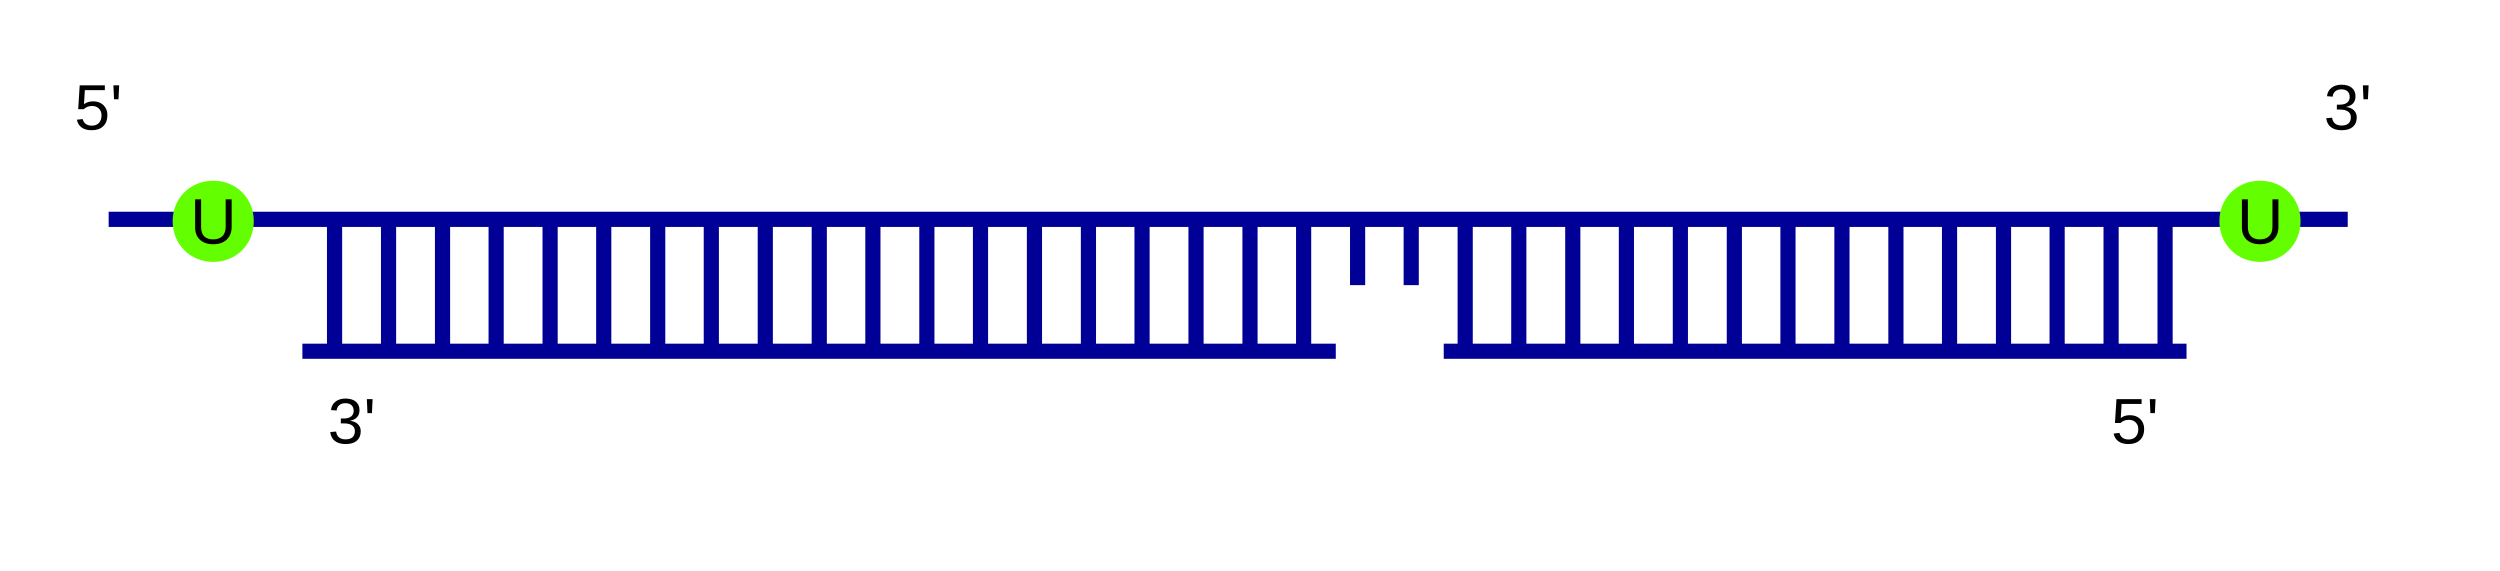 <?xml version="1.0" encoding="UTF-8" standalone="no"?>
<svg
   width="699.395pt"
   height="159.618pt"
   viewBox="0 0 699.395 159.618"
   version="1.2"
   id="svg4199"
   sodipodi:docname="sad_dna.svg"
   inkscape:version="1.2 (1:1.2.1+202207142221+cd75a1ee6d)"
   xmlns:inkscape="http://www.inkscape.org/namespaces/inkscape"
   xmlns:sodipodi="http://sodipodi.sourceforge.net/DTD/sodipodi-0.dtd"
   xmlns:xlink="http://www.w3.org/1999/xlink"
   xmlns="http://www.w3.org/2000/svg"
   xmlns:svg="http://www.w3.org/2000/svg">
  <sodipodi:namedview
     id="namedview4201"
     pagecolor="#ffffff"
     bordercolor="#000000"
     borderopacity="0.25"
     inkscape:showpageshadow="2"
     inkscape:pageopacity="0.0"
     inkscape:pagecheckerboard="0"
     inkscape:deskcolor="#d1d1d1"
     inkscape:document-units="pt"
     showgrid="false"
     inkscape:zoom="1.1894217"
     inkscape:cx="451.05954"
     inkscape:cy="134.51915"
     inkscape:window-width="1920"
     inkscape:window-height="1043"
     inkscape:window-x="0"
     inkscape:window-y="0"
     inkscape:window-maximized="1"
     inkscape:current-layer="svg4199" />
  <defs
     id="defs3978">
    <g
       id="g3973">
      <symbol
         overflow="visible"
         id="glyph0-0">
        <path
           style="stroke:none"
           d=""
           id="path3898" />
      </symbol>
      <symbol
         overflow="visible"
         id="glyph0-1">
        <path
           style="stroke:none"
           d=""
           id="path3901" />
      </symbol>
      <symbol
         overflow="visible"
         id="glyph1-0">
        <path
           style="stroke:none"
           d="M 3.609,-24.766 H 23.375 V 0 H 3.609 Z M 4.938,-23.438 V -1.344 H 22.047 V -23.438 Z m 0,0"
           id="path3904" />
      </symbol>
      <symbol
         overflow="visible"
         id="glyph1-1">
        <path
           style="stroke:none"
           d="M 13.594,-20.766 V 0 h -5.188 v -20.766 h -8 v -4 h 21.203 v 4 z m 0,0"
           id="path3907" />
      </symbol>
      <symbol
         overflow="visible"
         id="glyph1-2">
        <path
           style="stroke:none"
           d="M 4.969,7.469 C 3.789,7.469 2.754,7.395 1.859,7.25 V 3.734 C 2.484,3.828 3.051,3.875 3.562,3.875 4.27,3.875 4.852,3.758 5.312,3.531 5.781,3.312 6.195,2.941 6.562,2.422 6.938,1.91 7.352,1.039 7.812,-0.188 L 0.281,-19.016 H 5.5 l 2.984,8.906 c 0.469,1.281 1.062,3.242 1.781,5.875 l 0.438,-1.672 1.141,-4.125 2.812,-8.984 h 5.172 L 12.312,1 C 11.301,3.438 10.254,5.125 9.172,6.062 8.086,7 6.688,7.469 4.969,7.469 Z m 0,0"
           id="path3910" />
      </symbol>
      <symbol
         overflow="visible"
         id="glyph1-3">
        <path
           style="stroke:none"
           d="m 20.516,-9.594 c 0,3.18 -0.637,5.633 -1.906,7.359 -1.273,1.73 -3.07,2.594 -5.391,2.594 -1.336,0 -2.496,-0.293 -3.484,-0.875 -0.992,-0.582 -1.75,-1.422 -2.281,-2.516 H 7.344 c 0.07,0.355 0.109,1.422 0.109,3.203 V 7.469 h -4.938 v -22.109 c 0,-1.789 -0.047,-3.25 -0.141,-4.375 h 4.797 c 0.062,0.211 0.113,0.625 0.156,1.25 0.039,0.617 0.062,1.23 0.062,1.844 h 0.062 c 1.113,-2.332 3.141,-3.5 6.078,-3.5 2.219,0 3.938,0.855 5.156,2.562 1.219,1.699 1.828,4.121 1.828,7.266 z m -5.156,0 C 15.359,-13.863 14.051,-16 11.438,-16 c -1.312,0 -2.32,0.578 -3.016,1.734 -0.688,1.148 -1.031,2.75 -1.031,4.812 0,2.055 0.344,3.637 1.031,4.75 0.695,1.117 1.691,1.672 2.984,1.672 2.633,0 3.953,-2.188 3.953,-6.562 z m 0,0"
           id="path3913" />
      </symbol>
      <symbol
         overflow="visible"
         id="glyph1-4">
        <path
           style="stroke:none"
           d="m 2.516,-22.453 v -3.641 h 4.938 v 3.641 z M 2.516,0 v -19.016 h 4.938 V 0 Z m 0,0"
           id="path3916" />
      </symbol>
      <symbol
         overflow="visible"
         id="glyph1-5">
        <path
           style="stroke:none"
           d="M 10.438,0.359 C 7.562,0.359 5.336,-0.5 3.766,-2.219 2.191,-3.938 1.406,-6.332 1.406,-9.406 c 0,-3.133 0.789,-5.578 2.375,-7.328 1.582,-1.758 3.828,-2.641 6.734,-2.641 2.238,0 4.086,0.562 5.547,1.688 1.469,1.125 2.391,2.68 2.766,4.656 l -4.969,0.25 c -0.148,-0.969 -0.5,-1.742 -1.062,-2.328 -0.562,-0.582 -1.359,-0.875 -2.391,-0.875 -2.543,0 -3.812,2.133 -3.812,6.391 0,4.375 1.297,6.562 3.891,6.562 0.938,0 1.719,-0.289 2.344,-0.875 0.633,-0.594 1.031,-1.477 1.188,-2.656 l 4.953,0.234 c -0.18,1.305 -0.648,2.465 -1.406,3.484 -0.75,1.023 -1.742,1.812 -2.969,2.375 -1.23,0.551 -2.617,0.828 -4.156,0.828 z m 0,0"
           id="path3919" />
      </symbol>
      <symbol
         overflow="visible"
         id="glyph1-6">
        <path
           style="stroke:none"
           d="m 6.906,0.359 c -1.836,0 -3.266,-0.5 -4.297,-1.5 C 1.578,-2.148 1.062,-3.562 1.062,-5.375 c 0,-1.969 0.641,-3.469 1.922,-4.5 1.281,-1.031 3.141,-1.562 5.578,-1.594 l 4.094,-0.062 V -12.5 c 0,-1.238 -0.219,-2.16 -0.656,-2.766 -0.43,-0.602 -1.137,-0.906 -2.125,-0.906 -0.906,0 -1.578,0.211 -2.016,0.625 -0.43,0.418 -0.695,1.105 -0.797,2.062 l -5.141,-0.25 c 0.312,-1.844 1.156,-3.242 2.531,-4.203 1.375,-0.957 3.254,-1.438 5.641,-1.438 2.395,0 4.242,0.594 5.547,1.781 1.301,1.18 1.953,2.859 1.953,5.047 V -5.625 c 0,1.062 0.117,1.797 0.359,2.203 0.238,0.406 0.641,0.609 1.203,0.609 0.375,0 0.738,-0.035 1.094,-0.109 V -0.25 c -0.293,0.074 -0.559,0.141 -0.797,0.203 -0.23,0.051 -0.465,0.094 -0.703,0.125 -0.23,0.039 -0.48,0.07 -0.75,0.094 -0.262,0.031 -0.562,0.047 -0.906,0.047 -1.25,0 -2.172,-0.305 -2.766,-0.922 -0.586,-0.613 -0.938,-1.508 -1.062,-2.688 h -0.094 c -1.387,2.5 -3.477,3.75 -6.266,3.75 z m 5.75,-9.172 -2.531,0.047 c -1.148,0.043 -1.961,0.168 -2.438,0.375 -0.48,0.199 -0.852,0.512 -1.109,0.938 -0.25,0.418 -0.375,0.98 -0.375,1.688 0,0.906 0.207,1.578 0.625,2.016 0.414,0.438 0.969,0.656 1.656,0.656 0.781,0 1.488,-0.207 2.125,-0.625 0.633,-0.426 1.133,-1.008 1.5,-1.75 0.363,-0.75 0.547,-1.539 0.547,-2.375 z m 0,0"
           id="path3922" />
      </symbol>
      <symbol
         overflow="visible"
         id="glyph1-7">
        <path
           style="stroke:none"
           d="m 2.516,0 v -26.094 h 4.938 V 0 Z m 0,0"
           id="path3925" />
      </symbol>
      <symbol
         overflow="visible"
         id="glyph1-8">
        <path
           style="stroke:none"
           d=""
           id="path3928" />
      </symbol>
      <symbol
         overflow="visible"
         id="glyph1-9">
        <path
           style="stroke:none"
           d="m 14.844,0 v -10.672 c 0,-3.344 -1.137,-5.016 -3.406,-5.016 -1.188,0 -2.152,0.516 -2.891,1.547 -0.73,1.023 -1.094,2.336 -1.094,3.938 V 0 h -4.938 v -14.766 c 0,-1.02 -0.016,-1.852 -0.047,-2.5 -0.031,-0.656 -0.062,-1.238 -0.094,-1.75 h 4.703 c 0.039,0.219 0.086,0.812 0.141,1.781 0.062,0.969 0.094,1.637 0.094,2 h 0.078 c 0.664,-1.457 1.5,-2.516 2.5,-3.172 1.008,-0.656 2.211,-0.984 3.609,-0.984 2.02,0 3.566,0.625 4.641,1.875 1.082,1.242 1.625,3.055 1.625,5.438 V 0 Z m 0,0"
           id="path3931" />
      </symbol>
      <symbol
         overflow="visible"
         id="glyph1-10">
        <path
           style="stroke:none"
           d="m 10.297,0.359 c -2.855,0 -5.055,-0.848 -6.594,-2.547 -1.531,-1.695 -2.297,-4.164 -2.297,-7.406 0,-3.145 0.773,-5.562 2.328,-7.25 1.562,-1.688 3.773,-2.531 6.641,-2.531 2.727,0 4.812,0.906 6.25,2.719 1.445,1.812 2.172,4.465 2.172,7.953 V -8.562 H 6.594 c 0,1.855 0.344,3.258 1.031,4.203 0.688,0.938 1.66,1.406 2.922,1.406 1.75,0 2.852,-0.754 3.312,-2.266 l 4.656,0.406 c -1.355,3.449 -4.094,5.172 -8.219,5.172 z m 0,-16.625 c -1.156,0 -2.047,0.406 -2.672,1.219 -0.625,0.812 -0.961,1.945 -1,3.391 h 7.391 c -0.094,-1.531 -0.465,-2.68 -1.109,-3.453 -0.648,-0.77 -1.516,-1.156 -2.609,-1.156 z m 0,0"
           id="path3934" />
      </symbol>
      <symbol
         overflow="visible"
         id="glyph1-11">
        <path
           style="stroke:none"
           d="m 7.391,0.312 c -1.461,0 -2.586,-0.395 -3.375,-1.188 C 3.234,-1.664 2.844,-2.863 2.844,-4.469 V -15.688 H 0.438 v -3.328 h 2.656 l 1.547,-4.469 h 3.094 v 4.469 H 11.344 V -15.688 H 7.734 v 9.891 c 0,0.93 0.176,1.609 0.531,2.047 0.352,0.438 0.895,0.656 1.625,0.656 0.395,0 0.945,-0.082 1.656,-0.25 v 3.062 C 10.328,0.113 8.941,0.312 7.391,0.312 Z m 0,0"
           id="path3937" />
      </symbol>
      <symbol
         overflow="visible"
         id="glyph1-12">
        <path
           style="stroke:none"
           d="m 24.484,-12.562 c 0,2.555 -0.5,4.781 -1.5,6.688 -1,1.898 -2.418,3.352 -4.25,4.359 C 16.898,-0.504 14.797,0 12.422,0 H 2.406 V -24.766 H 11.375 c 4.164,0 7.391,1.055 9.672,3.156 2.289,2.105 3.438,5.121 3.438,9.047 z m -5.219,0 c 0,-2.664 -0.695,-4.695 -2.078,-6.094 -1.375,-1.406 -3.352,-2.109 -5.922,-2.109 H 7.594 v 16.75 h 4.391 c 2.227,0 4,-0.766 5.312,-2.297 1.312,-1.531 1.969,-3.613 1.969,-6.25 z m 0,0"
           id="path3940" />
      </symbol>
      <symbol
         overflow="visible"
         id="glyph1-13">
        <path
           style="stroke:none"
           d="M 17.484,0 6.703,-19.078 c 0.207,1.855 0.312,3.344 0.312,4.469 V 0 H 2.406 V -24.766 H 8.328 L 19.281,-5.531 c -0.211,-1.77 -0.312,-3.383 -0.312,-4.844 v -14.391 h 4.609 V 0 Z m 0,0"
           id="path3943" />
      </symbol>
      <symbol
         overflow="visible"
         id="glyph1-14">
        <path
           style="stroke:none"
           d="M 19.922,0 17.719,-6.328 H 8.281 L 6.078,0 h -5.188 L 9.938,-24.766 h 6.109 l 9,24.766 z m -6.938,-20.953 -0.094,0.391 c -0.125,0.418 -0.273,0.898 -0.438,1.438 -0.156,0.543 -1.164,3.508 -3.016,8.891 h 7.125 l -2.453,-7.109 -0.75,-2.391 z m 0,0"
           id="path3946" />
      </symbol>
      <symbol
         overflow="visible"
         id="glyph1-15">
        <path
           style="stroke:none"
           d="m 13.719,0 v -10.672 c 0,-3.344 -0.965,-5.016 -2.891,-5.016 -1,0 -1.812,0.512 -2.438,1.531 -0.625,1.023 -0.938,2.34 -0.938,3.953 V 0 h -4.938 v -14.766 c 0,-1.02 -0.016,-1.852 -0.047,-2.5 -0.031,-0.656 -0.062,-1.238 -0.094,-1.75 h 4.703 c 0.039,0.219 0.086,0.812 0.141,1.781 0.062,0.969 0.094,1.637 0.094,2 H 7.391 C 7.992,-16.691 8.75,-17.75 9.656,-18.406 c 0.906,-0.656 1.992,-0.984 3.266,-0.984 2.906,0 4.672,1.387 5.297,4.156 h 0.094 c 0.645,-1.477 1.414,-2.539 2.312,-3.188 0.906,-0.645 2.055,-0.969 3.453,-0.969 1.852,0 3.266,0.633 4.234,1.891 0.977,1.262 1.469,3.07 1.469,5.422 V 0 H 24.875 v -10.672 c 0,-3.344 -0.965,-5.016 -2.891,-5.016 -0.961,0 -1.746,0.469 -2.359,1.406 -0.617,0.93 -0.953,2.215 -1.016,3.859 V 0 Z m 0,0"
           id="path3949" />
      </symbol>
      <symbol
         overflow="visible"
         id="glyph1-16">
        <path
           style="stroke:none"
           d="m 20.578,-9.531 c 0,3.086 -0.855,5.508 -2.562,7.266 -1.711,1.75 -4.074,2.625 -7.094,2.625 -2.969,0 -5.297,-0.879 -6.984,-2.641 -1.688,-1.758 -2.531,-4.176 -2.531,-7.25 0,-3.051 0.844,-5.453 2.531,-7.203 1.688,-1.758 4.047,-2.641 7.078,-2.641 3.113,0 5.484,0.852 7.109,2.547 1.633,1.688 2.453,4.121 2.453,7.297 z m -5.156,0 c 0,-2.258 -0.371,-3.898 -1.109,-4.922 -0.742,-1.02 -1.812,-1.531 -3.219,-1.531 -3,0 -4.5,2.152 -4.5,6.453 0,2.125 0.363,3.742 1.094,4.844 0.738,1.105 1.797,1.656 3.172,1.656 3.039,0 4.562,-2.164 4.562,-6.5 z m 0,0"
           id="path3952" />
      </symbol>
      <symbol
         overflow="visible"
         id="glyph1-17">
        <path
           style="stroke:none"
           d="M 7.172,-19.016 V -8.344 c 0,3.336 1.125,5 3.375,5 1.195,0 2.16,-0.508 2.891,-1.531 0.727,-1.031 1.094,-2.348 1.094,-3.953 v -10.188 h 4.953 V -4.25 c 0,1.617 0.047,3.031 0.141,4.25 h -4.719 c -0.137,-1.688 -0.203,-2.945 -0.203,-3.781 h -0.094 C 13.953,-2.344 13.113,-1.289 12.094,-0.625 11.082,0.031 9.879,0.359 8.484,0.359 6.473,0.359 4.926,-0.258 3.844,-1.5 2.77,-2.738 2.234,-4.551 2.234,-6.938 v -12.078 z m 0,0"
           id="path3955" />
      </symbol>
      <symbol
         overflow="visible"
         id="glyph2-0">
        <path
           style="stroke:none"
           d="M 1.797,-12.391 H 11.688 V 0 H 1.797 Z m 0.672,0.672 v 11.047 h 8.547 V -11.719 Z m 0,0"
           id="path3958" />
      </symbol>
      <symbol
         overflow="visible"
         id="glyph2-1">
        <path
           style="stroke:none"
           d="m 6.422,0.172 c -1.012,0 -1.898,-0.18 -2.656,-0.547 -0.75,-0.375 -1.336,-0.91 -1.75,-1.609 C 1.598,-2.691 1.391,-3.531 1.391,-4.5 v -7.891 H 3.062 v 7.75 c 0,1.137 0.285,1.996 0.859,2.578 0.582,0.586 1.414,0.875 2.5,0.875 1.113,0 1.977,-0.301 2.594,-0.906 C 9.629,-2.695 9.938,-3.582 9.938,-4.75 v -7.641 h 1.672 v 7.734 c 0,1 -0.215,1.867 -0.641,2.594 -0.418,0.73 -1.016,1.289 -1.797,1.672 -0.781,0.375 -1.699,0.562 -2.75,0.562 z m 0,0"
           id="path3961" />
      </symbol>
      <symbol
         overflow="visible"
         id="glyph2-2">
        <path
           style="stroke:none"
           d="m 9.25,-4.031 c 0,1.305 -0.391,2.328 -1.172,3.078 -0.773,0.75 -1.844,1.125 -3.219,1.125 -1.156,0 -2.09,-0.25 -2.797,-0.75 -0.711,-0.508 -1.156,-1.238 -1.344,-2.188 l 1.609,-0.188 c 0.332,1.23 1.188,1.844 2.562,1.844 0.852,0 1.52,-0.254 2,-0.766 0.477,-0.52 0.719,-1.227 0.719,-2.125 0,-0.781 -0.246,-1.41 -0.734,-1.891 -0.48,-0.477 -1.125,-0.719 -1.938,-0.719 -0.43,0 -0.828,0.07 -1.203,0.203 C 3.367,-6.27 3,-6.039 2.625,-5.719 H 1.078 L 1.5,-12.391 h 7.031 v 1.344 H 2.938 l -0.234,3.938 C 3.391,-7.641 4.238,-7.906 5.25,-7.906 c 1.219,0 2.188,0.359 2.906,1.078 C 8.883,-6.109 9.25,-5.176 9.25,-4.031 Z m 0,0"
           id="path3964" />
      </symbol>
      <symbol
         overflow="visible"
         id="glyph2-3">
        <path
           style="stroke:none"
           d="m 2.344,-8.484 h -1.25 l -0.172,-3.906 H 2.531 Z m 0,0"
           id="path3967" />
      </symbol>
      <symbol
         overflow="visible"
         id="glyph2-4">
        <path
           style="stroke:none"
           d="m 9.219,-3.422 c 0,1.148 -0.367,2.031 -1.094,2.656 -0.719,0.625 -1.758,0.938 -3.109,0.938 -1.25,0 -2.25,-0.281 -3,-0.844 -0.75,-0.562 -1.195,-1.398 -1.328,-2.516 l 1.641,-0.141 c 0.207,1.461 1.102,2.188 2.688,2.188 0.801,0 1.426,-0.191 1.875,-0.578 0.457,-0.395 0.688,-0.977 0.688,-1.75 0,-0.676 -0.262,-1.203 -0.781,-1.578 -0.523,-0.375 -1.273,-0.562 -2.25,-0.562 H 3.656 v -1.375 h 0.859 c 0.863,0 1.535,-0.188 2.016,-0.562 C 7.008,-7.93 7.25,-8.457 7.25,-9.125 c 0,-0.656 -0.199,-1.176 -0.594,-1.562 -0.387,-0.383 -0.961,-0.578 -1.719,-0.578 -0.699,0 -1.266,0.18 -1.703,0.531 -0.43,0.355 -0.68,0.859 -0.75,1.516 l -1.594,-0.125 c 0.125,-1.008 0.547,-1.797 1.266,-2.359 0.727,-0.57 1.66,-0.859 2.797,-0.859 1.238,0 2.203,0.289 2.891,0.859 0.688,0.574 1.031,1.375 1.031,2.406 0,0.793 -0.227,1.438 -0.672,1.938 -0.438,0.492 -1.078,0.824 -1.922,1 V -6.312 c 0.926,0.094 1.645,0.402 2.156,0.922 0.52,0.523 0.781,1.18 0.781,1.969 z m 0,0"
           id="path3970" />
      </symbol>
    </g>
    <clipPath
       id="clip1">
      <path
         d="M 0,0.047 H 793.602 V 595.246 H 0 Z m 0,0"
         id="path3975" />
    </clipPath>
  </defs>
  <g
     style="fill:#000000;fill-opacity:1"
     id="g3986"
     transform="translate(-46.802,-231.388)">
    <use
       xlink:href="#glyph0-1"
       x="39.7"
       y="554.747"
       id="use3984" />
  </g>
  <g
     style="fill:#000000;fill-opacity:1"
     id="g3990"
     transform="translate(-46.802,-231.388)">
    <use
       xlink:href="#glyph0-1"
       x="395.5"
       y="554.747"
       id="use3988" />
  </g>
  <g
     style="fill:#000000;fill-opacity:1"
     id="g4056"
     transform="translate(-46.802,-231.388)">
    <use
       xlink:href="#glyph1-8"
       x="387.664"
       y="75.947"
       id="use4054" />
  </g>
  <path
     style="fill:none;stroke:#000097;stroke-width:4.245;stroke-linecap:butt;stroke-linejoin:round;stroke-miterlimit:10;stroke-opacity:1"
     d="M 30.397,61.358 H 656.799"
     id="path4084" />
  <path
     style="fill:none;stroke:#000097;stroke-width:4.245;stroke-linecap:butt;stroke-linejoin:round;stroke-miterlimit:10;stroke-opacity:1"
     d="M 84.596,98.26 H 373.698"
     id="path4086" />
  <path
     style="fill:none;stroke:#000097;stroke-width:4.245;stroke-linecap:butt;stroke-linejoin:round;stroke-miterlimit:10;stroke-opacity:1"
     d="M 403.897,98.26 H 611.698"
     id="path4088" />
  <path
     style="fill:none;stroke:#000097;stroke-width:4.245;stroke-linecap:butt;stroke-linejoin:round;stroke-miterlimit:10;stroke-opacity:1"
     d="m 93.596,61.358 v 36.902"
     id="path4090" />
  <path
     style="fill:none;stroke:#000097;stroke-width:4.245;stroke-linecap:butt;stroke-linejoin:round;stroke-miterlimit:10;stroke-opacity:1"
     d="m 108.698,61.358 v 36.902"
     id="path4092" />
  <path
     style="fill:none;stroke:#000097;stroke-width:4.245;stroke-linecap:butt;stroke-linejoin:round;stroke-miterlimit:10;stroke-opacity:1"
     d="m 123.799,61.358 v 36.902"
     id="path4094" />
  <path
     style="fill:none;stroke:#000097;stroke-width:4.245;stroke-linecap:butt;stroke-linejoin:round;stroke-miterlimit:10;stroke-opacity:1"
     d="m 138.799,61.358 v 36.902"
     id="path4096" />
  <path
     style="fill:none;stroke:#000097;stroke-width:4.245;stroke-linecap:butt;stroke-linejoin:round;stroke-miterlimit:10;stroke-opacity:1"
     d="m 153.897,61.358 v 36.902"
     id="path4098" />
  <path
     style="fill:none;stroke:#000097;stroke-width:4.245;stroke-linecap:butt;stroke-linejoin:round;stroke-miterlimit:10;stroke-opacity:1"
     d="m 168.897,61.358 v 36.902"
     id="path4100" />
  <path
     style="fill:none;stroke:#000097;stroke-width:4.245;stroke-linecap:butt;stroke-linejoin:round;stroke-miterlimit:10;stroke-opacity:1"
     d="m 183.998,61.358 v 36.902"
     id="path4102" />
  <path
     style="fill:none;stroke:#000097;stroke-width:4.245;stroke-linecap:butt;stroke-linejoin:round;stroke-miterlimit:10;stroke-opacity:1"
     d="m 198.998,61.358 v 36.902"
     id="path4104" />
  <path
     style="fill:none;stroke:#000097;stroke-width:4.245;stroke-linecap:butt;stroke-linejoin:round;stroke-miterlimit:10;stroke-opacity:1"
     d="m 214.096,61.358 v 36.902"
     id="path4106" />
  <path
     style="fill:none;stroke:#000097;stroke-width:4.245;stroke-linecap:butt;stroke-linejoin:round;stroke-miterlimit:10;stroke-opacity:1"
     d="m 229.198,61.358 v 36.902"
     id="path4108" />
  <path
     style="fill:none;stroke:#000097;stroke-width:4.245;stroke-linecap:butt;stroke-linejoin:round;stroke-miterlimit:10;stroke-opacity:1"
     d="m 244.198,61.358 v 36.902"
     id="path4110" />
  <path
     style="fill:none;stroke:#000097;stroke-width:4.245;stroke-linecap:butt;stroke-linejoin:round;stroke-miterlimit:10;stroke-opacity:1"
     d="m 259.299,61.358 v 36.902"
     id="path4112" />
  <path
     style="fill:none;stroke:#000097;stroke-width:4.245;stroke-linecap:butt;stroke-linejoin:round;stroke-miterlimit:10;stroke-opacity:1"
     d="m 274.299,61.358 v 36.902"
     id="path4114" />
  <path
     style="fill:none;stroke:#000097;stroke-width:4.245;stroke-linecap:butt;stroke-linejoin:round;stroke-miterlimit:10;stroke-opacity:1"
     d="m 289.397,61.358 v 36.902"
     id="path4116" />
  <path
     style="fill:none;stroke:#000097;stroke-width:4.245;stroke-linecap:butt;stroke-linejoin:round;stroke-miterlimit:10;stroke-opacity:1"
     d="m 304.498,61.358 v 36.902"
     id="path4118" />
  <path
     style="fill:none;stroke:#000097;stroke-width:4.245;stroke-linecap:butt;stroke-linejoin:round;stroke-miterlimit:10;stroke-opacity:1"
     d="m 319.498,61.358 v 36.902"
     id="path4120" />
  <path
     style="fill:none;stroke:#000097;stroke-width:4.245;stroke-linecap:butt;stroke-linejoin:round;stroke-miterlimit:10;stroke-opacity:1"
     d="m 334.596,61.358 v 36.902"
     id="path4122" />
  <path
     style="fill:none;stroke:#000097;stroke-width:4.245;stroke-linecap:butt;stroke-linejoin:round;stroke-miterlimit:10;stroke-opacity:1"
     d="m 349.698,61.358 v 36.902"
     id="path4124" />
  <path
     style="fill:none;stroke:#000097;stroke-width:4.245;stroke-linecap:butt;stroke-linejoin:round;stroke-miterlimit:10;stroke-opacity:1"
     d="m 364.698,61.358 v 36.902"
     id="path4126" />
  <path
     style="fill:none;stroke:#000097;stroke-width:4.245;stroke-linecap:butt;stroke-linejoin:round;stroke-miterlimit:10;stroke-opacity:1"
     d="m 379.799,61.358 v 18.402"
     id="path4128" />
  <path
     style="fill:none;stroke:#000097;stroke-width:4.245;stroke-linecap:butt;stroke-linejoin:round;stroke-miterlimit:10;stroke-opacity:1"
     d="m 394.799,61.358 v 18.402"
     id="path4130" />
  <path
     style="fill:none;stroke:#000097;stroke-width:4.245;stroke-linecap:butt;stroke-linejoin:round;stroke-miterlimit:10;stroke-opacity:1"
     d="m 409.897,61.358 v 36.902"
     id="path4132" />
  <path
     style="fill:none;stroke:#000097;stroke-width:4.245;stroke-linecap:butt;stroke-linejoin:round;stroke-miterlimit:10;stroke-opacity:1"
     d="m 424.897,61.358 v 36.902"
     id="path4134" />
  <path
     style="fill:none;stroke:#000097;stroke-width:4.245;stroke-linecap:butt;stroke-linejoin:round;stroke-miterlimit:10;stroke-opacity:1"
     d="m 439.998,61.358 v 36.902"
     id="path4136" />
  <path
     style="fill:none;stroke:#000097;stroke-width:4.245;stroke-linecap:butt;stroke-linejoin:round;stroke-miterlimit:10;stroke-opacity:1"
     d="m 454.998,61.358 v 36.902"
     id="path4138" />
  <path
     style="fill:none;stroke:#000097;stroke-width:4.245;stroke-linecap:butt;stroke-linejoin:round;stroke-miterlimit:10;stroke-opacity:1"
     d="m 470.096,61.358 v 36.902"
     id="path4140" />
  <path
     style="fill:none;stroke:#000097;stroke-width:4.245;stroke-linecap:butt;stroke-linejoin:round;stroke-miterlimit:10;stroke-opacity:1"
     d="m 485.198,61.358 v 36.902"
     id="path4142" />
  <path
     style="fill:none;stroke:#000097;stroke-width:4.245;stroke-linecap:butt;stroke-linejoin:round;stroke-miterlimit:10;stroke-opacity:1"
     d="m 500.198,61.358 v 36.902"
     id="path4144" />
  <path
     style="fill:none;stroke:#000097;stroke-width:4.245;stroke-linecap:butt;stroke-linejoin:round;stroke-miterlimit:10;stroke-opacity:1"
     d="m 515.299,61.358 v 36.902"
     id="path4146" />
  <path
     style="fill:none;stroke:#000097;stroke-width:4.245;stroke-linecap:butt;stroke-linejoin:round;stroke-miterlimit:10;stroke-opacity:1"
     d="m 530.397,61.358 v 36.902"
     id="path4148" />
  <path
     style="fill:none;stroke:#000097;stroke-width:4.245;stroke-linecap:butt;stroke-linejoin:round;stroke-miterlimit:10;stroke-opacity:1"
     d="m 545.397,61.358 v 36.902"
     id="path4150" />
  <path
     style="fill:none;stroke:#000097;stroke-width:4.245;stroke-linecap:butt;stroke-linejoin:round;stroke-miterlimit:10;stroke-opacity:1"
     d="m 560.498,61.358 v 36.902"
     id="path4152" />
  <path
     style="fill:none;stroke:#000097;stroke-width:4.245;stroke-linecap:butt;stroke-linejoin:round;stroke-miterlimit:10;stroke-opacity:1"
     d="m 575.498,61.358 v 36.902"
     id="path4154" />
  <path
     style="fill:none;stroke:#000097;stroke-width:4.245;stroke-linecap:butt;stroke-linejoin:round;stroke-miterlimit:10;stroke-opacity:1"
     d="m 590.596,61.358 v 36.902"
     id="path4156" />
  <path
     style="fill:none;stroke:#000097;stroke-width:4.245;stroke-linecap:butt;stroke-linejoin:round;stroke-miterlimit:10;stroke-opacity:1"
     d="m 605.698,61.358 v 36.902"
     id="path4158" />
  <path
     style="fill:#63ff00;fill-opacity:1;fill-rule:evenodd;stroke:none"
     d="m 59.698,50.557 c 6.398,0 11.301,4.902 11.301,11.301 0,6.5 -4.902,11.402 -11.301,11.402 -6.5,0 -11.398,-4.902 -11.398,-11.402 0,-6.398 4.898,-11.301 11.398,-11.301 z m -11.398,0 z m 22.699,22.703 z m 0,0"
     id="path4160" />
  <g
     style="fill:#000000;fill-opacity:1"
     id="g4164"
     transform="translate(-46.802,-231.388)">
    <use
       xlink:href="#glyph2-1"
       x="100"
       y="299.547"
       id="use4162" />
  </g>
  <path
     style="fill:#63ff00;fill-opacity:1;fill-rule:evenodd;stroke:none"
     d="m 632.299,50.557 c 6.398,0 11.297,4.902 11.297,11.301 0,6.5 -4.898,11.402 -11.297,11.402 -6.5,0 -11.402,-4.902 -11.402,-11.402 0,-6.398 4.902,-11.301 11.402,-11.301 z m -11.402,0 z m 22.699,22.703 z m 0,0"
     id="path4166" />
  <g
     style="fill:#000000;fill-opacity:1"
     id="g4170"
     transform="translate(-46.802,-231.388)">
    <use
       xlink:href="#glyph2-1"
       x="672.6"
       y="299.547"
       id="use4168" />
  </g>
  <g
     style="fill:#000000;fill-opacity:1"
     id="g4176"
     transform="translate(-46.802,-231.388)">
    <use
       xlink:href="#glyph2-2"
       x="67.6"
       y="267.647"
       id="use4172" />
    <use
       xlink:href="#glyph2-3"
       x="77.608"
       y="267.647"
       id="use4174" />
  </g>
  <g
     style="fill:#000000;fill-opacity:1"
     id="g4182"
     transform="translate(-46.802,-231.388)">
    <use
       xlink:href="#glyph2-4"
       x="696.9"
       y="267.647"
       id="use4178" />
    <use
       xlink:href="#glyph2-3"
       x="706.908"
       y="267.647"
       id="use4180" />
  </g>
  <g
     style="fill:#000000;fill-opacity:1"
     id="g4188"
     transform="translate(-46.802,-231.388)">
    <use
       xlink:href="#glyph2-4"
       x="138.5"
       y="355.447"
       id="use4184" />
    <use
       xlink:href="#glyph2-3"
       x="148.508"
       y="355.447"
       id="use4186" />
  </g>
  <g
     style="fill:#000000;fill-opacity:1"
     id="g4192"
     transform="translate(-46.802,-231.388)">
    <use
       xlink:href="#glyph2-2"
       x="637.4"
       y="355.447"
       id="use4190" />
  </g>
  <g
     style="fill:#000000;fill-opacity:1"
     id="g4196"
     transform="translate(-46.802,-231.388)">
    <use
       xlink:href="#glyph2-3"
       x="647.3"
       y="355.447"
       id="use4194" />
  </g>
</svg>
